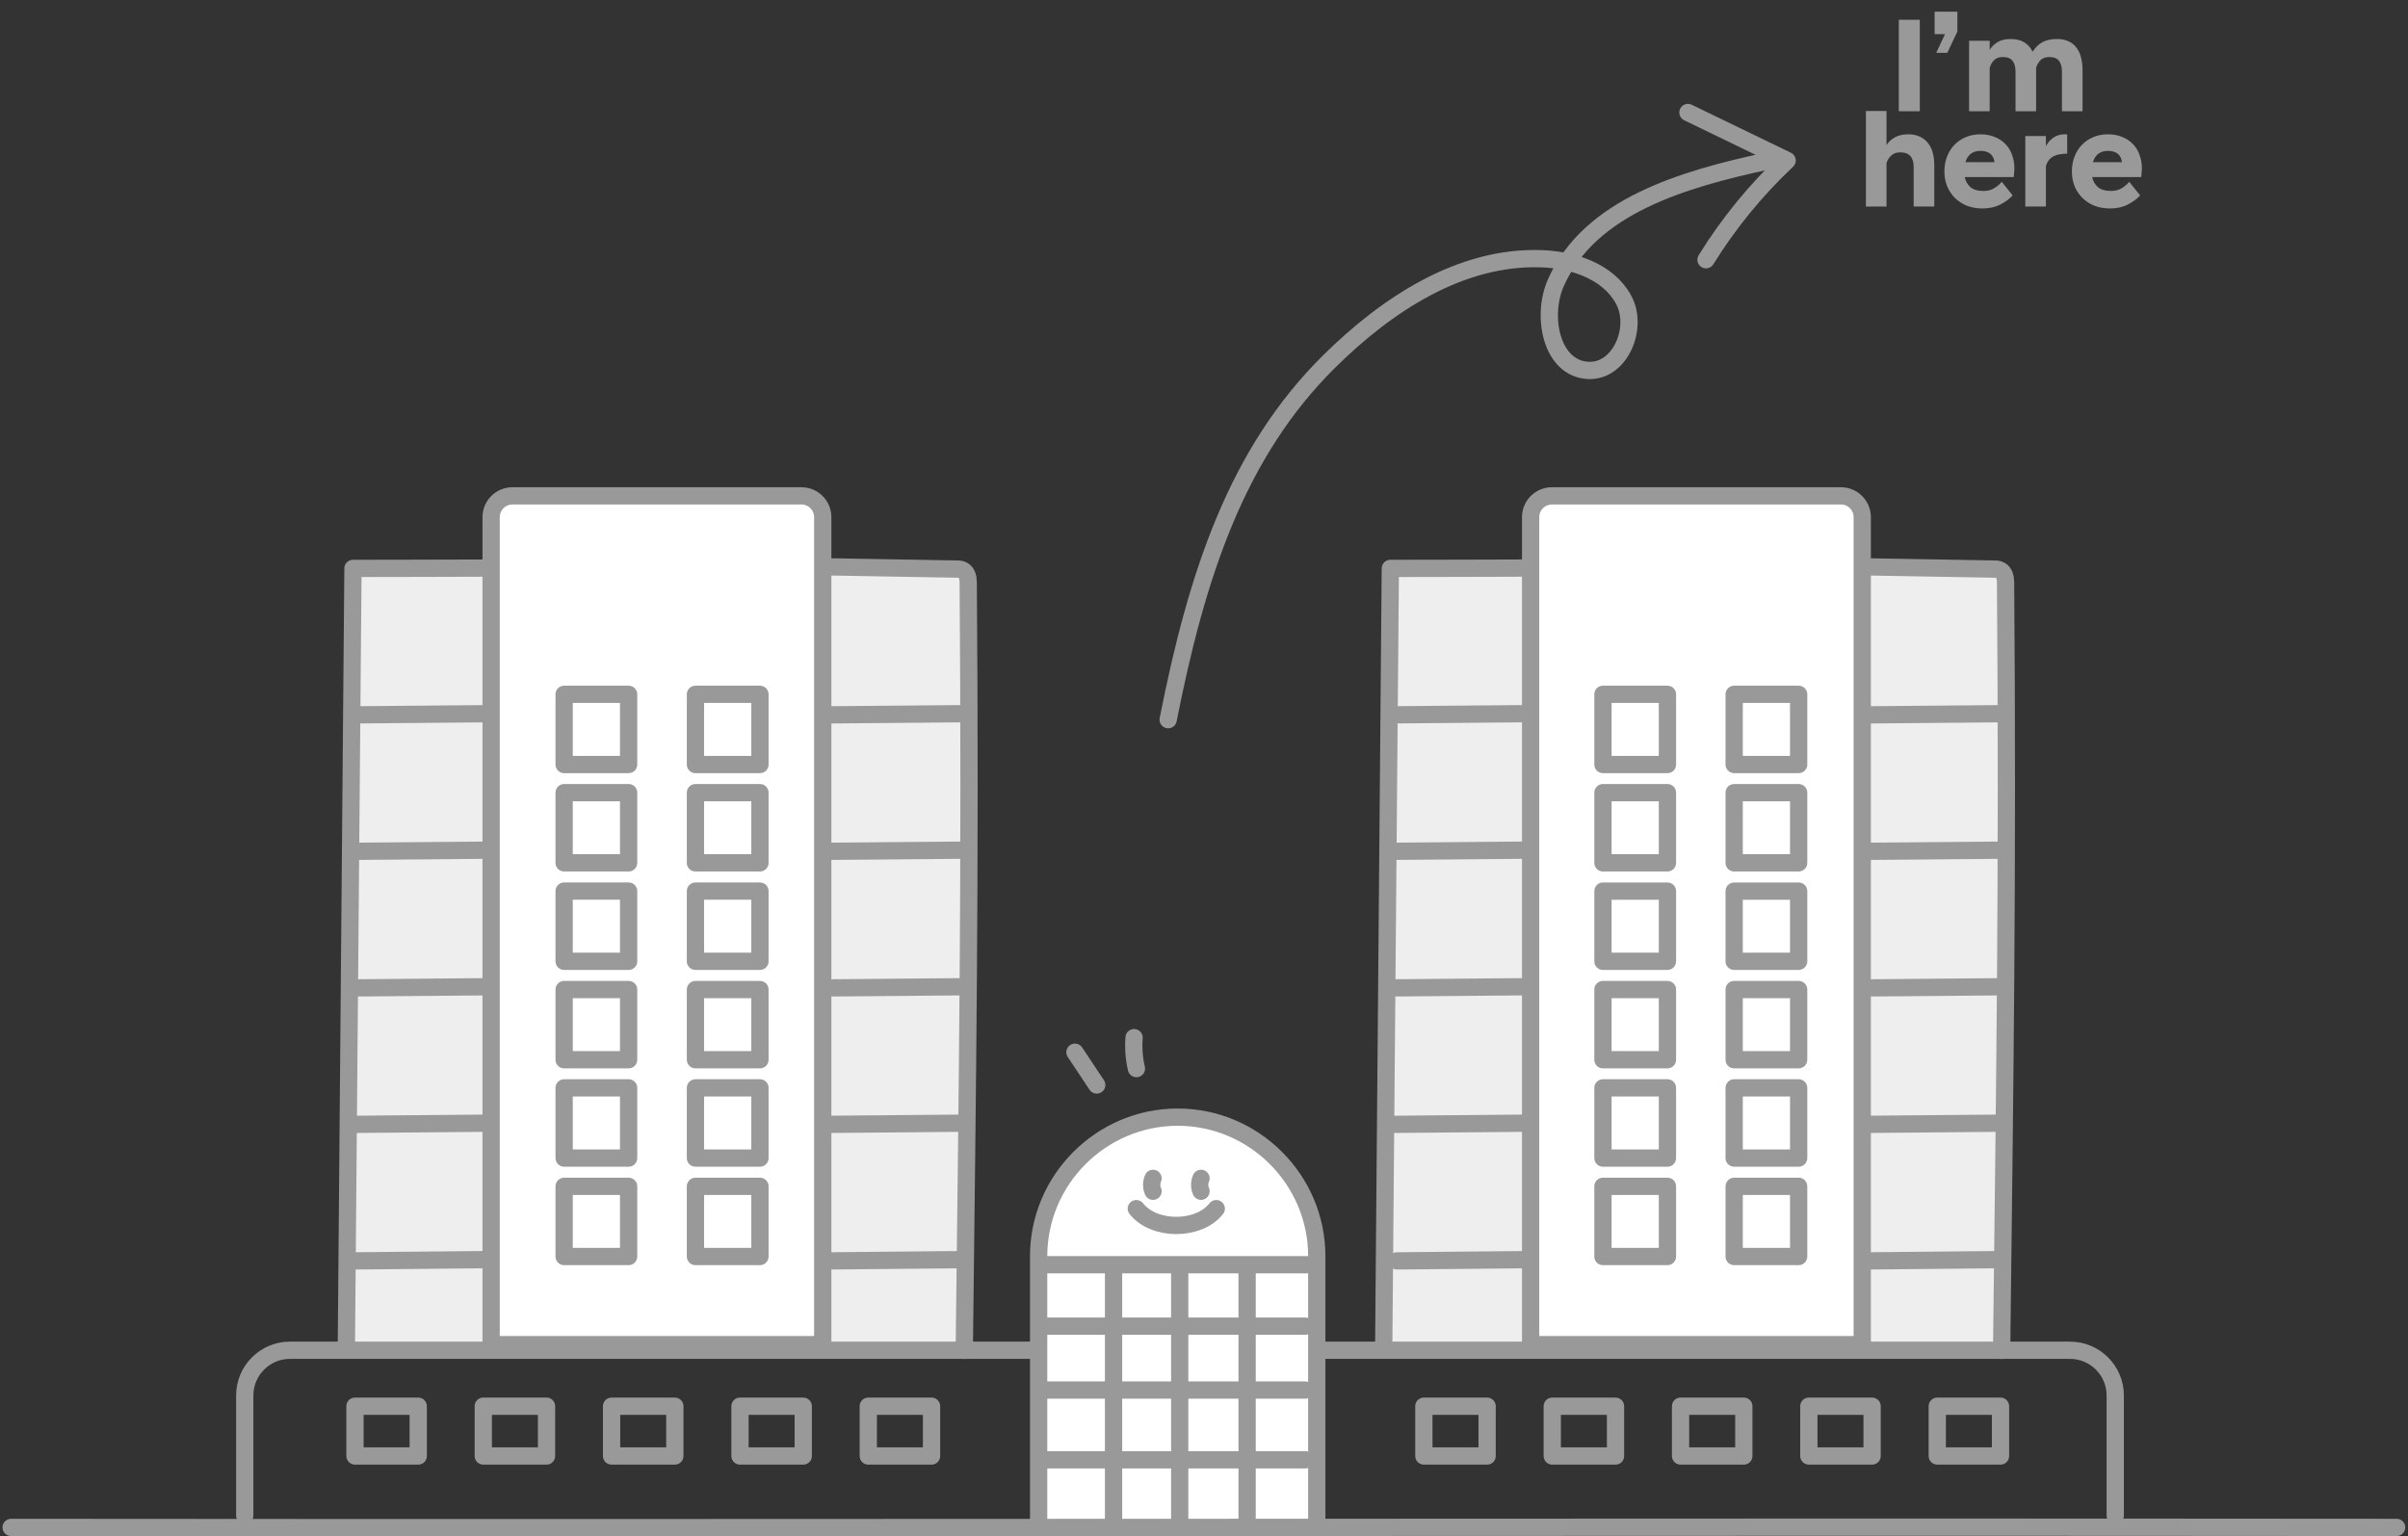 <svg width="456" height="291" viewBox="0 0 456 291" fill="none" xmlns="http://www.w3.org/2000/svg">
    <rect x="0" y="0" width="456" height="291" fill="#333333" stroke="none"/>
    <path d="M65.588 255.386C66.013 206.137 66.416 156.909 66.841 107.66C75.973 107.66 84.362 107.618 93.493 107.596L158.161 107.384C165.806 107.511 173.472 107.66 181.118 107.788C181.543 107.788 181.989 107.788 182.371 108.021C183.135 108.446 183.348 109.444 183.348 110.294C183.794 165.807 183.199 205.096 182.604 255.768" fill="#EEEEEE"/>
    <path d="M65.588 255.386C66.013 206.137 66.416 156.909 66.841 107.66C75.973 107.66 84.362 107.618 93.493 107.596L158.161 107.384C165.806 107.511 173.472 107.66 181.118 107.788C181.543 107.788 181.989 107.788 182.371 108.021C183.135 108.446 183.348 109.444 183.348 110.294C183.794 165.807 183.199 205.096 182.604 255.768" stroke="#999999" stroke-width="3.271" stroke-linecap="round" stroke-linejoin="round"/>
    <path d="M97.039 93.92H151.767C153.997 93.92 155.802 95.725 155.802 97.955V254.664C155.802 254.664 155.802 254.685 155.781 254.685H93.025C93.025 254.685 93.004 254.685 93.004 254.664V97.955C93.004 95.725 94.809 93.92 97.039 93.92Z" fill="white" stroke="#999999" stroke-width="3.271" stroke-linecap="round" stroke-linejoin="round"/>
    <path d="M262.031 255.385C262.456 206.137 262.859 156.909 263.284 107.66C272.416 107.66 280.805 107.618 289.937 107.596L354.604 107.384C362.249 107.511 369.916 107.66 377.561 107.787C377.986 107.787 378.432 107.787 378.814 108.021C379.579 108.446 379.791 109.444 379.791 110.293C380.237 165.807 379.642 205.096 379.048 255.768" fill="#EEEEEE"/>
    <path d="M262.031 255.385C262.456 206.137 262.859 156.909 263.284 107.66C272.416 107.66 280.805 107.618 289.937 107.596L354.604 107.384C362.249 107.511 369.916 107.66 377.561 107.787C377.986 107.787 378.432 107.787 378.814 108.021C379.579 108.446 379.791 109.444 379.791 110.293C380.237 165.807 379.642 205.096 379.048 255.768" stroke="#999999" stroke-width="3.271" stroke-linecap="round" stroke-linejoin="round"/>
    <path d="M119.041 131.509H106.83V144.804H119.041V131.509Z" stroke="#999999" stroke-width="3.271" stroke-linecap="round" stroke-linejoin="round"/>
    <path d="M143.91 131.509H131.698V144.804H143.91V131.509Z" stroke="#999999" stroke-width="3.271" stroke-linecap="round" stroke-linejoin="round"/>
    <path d="M119.041 150.134H106.83V163.428H119.041V150.134Z" stroke="#999999" stroke-width="3.271" stroke-linecap="round" stroke-linejoin="round"/>
    <path d="M143.91 150.134H131.698V163.428H143.91V150.134Z" stroke="#999999" stroke-width="3.271" stroke-linecap="round" stroke-linejoin="round"/>
    <path d="M119.041 168.78H106.83V182.075H119.041V168.78Z" stroke="#999999" stroke-width="3.271" stroke-linecap="round" stroke-linejoin="round"/>
    <path d="M143.91 168.78H131.698V182.075H143.91V168.78Z" stroke="#999999" stroke-width="3.271" stroke-linecap="round" stroke-linejoin="round"/>
    <path d="M119.041 187.426H106.83V200.721H119.041V187.426Z" stroke="#999999" stroke-width="3.271" stroke-linecap="round" stroke-linejoin="round"/>
    <path d="M143.91 187.426H131.698V200.721H143.91V187.426Z" stroke="#999999" stroke-width="3.271" stroke-linecap="round" stroke-linejoin="round"/>
    <path d="M119.041 206.051H106.83V219.346H119.041V206.051Z" stroke="#999999" stroke-width="3.271" stroke-linecap="round" stroke-linejoin="round"/>
    <path d="M143.91 206.051H131.698V219.346H143.91V206.051Z" stroke="#999999" stroke-width="3.271" stroke-linecap="round" stroke-linejoin="round"/>
    <path d="M119.041 224.698H106.83V237.992H119.041V224.698Z" stroke="#999999" stroke-width="3.271" stroke-linecap="round" stroke-linejoin="round"/>
    <path d="M143.91 224.698H131.698V237.992H143.91V224.698Z" stroke="#999999" stroke-width="3.271" stroke-linecap="round" stroke-linejoin="round"/>
    <path d="M67.415 135.396L91.838 135.183" stroke="#999999" stroke-width="3.271" stroke-linecap="round" stroke-linejoin="round"/>
    <path d="M67.648 161.242L92.071 161.029" stroke="#999999" stroke-width="3.271" stroke-linecap="round" stroke-linejoin="round"/>
    <path d="M67.881 187.108L92.304 186.896" stroke="#999999" stroke-width="3.271" stroke-linecap="round" stroke-linejoin="round"/>
    <path d="M67.436 212.954L91.837 212.742" stroke="#999999" stroke-width="3.271" stroke-linecap="round" stroke-linejoin="round"/>
    <path d="M67.117 238.821L91.54 238.587" stroke="#999999" stroke-width="3.271" stroke-linecap="round" stroke-linejoin="round"/>
    <path d="M157.311 135.396L181.712 135.183" stroke="#999999" stroke-width="3.271" stroke-linecap="round" stroke-linejoin="round"/>
    <path d="M157.544 161.241L181.945 161.029" stroke="#999999" stroke-width="3.271" stroke-linecap="round" stroke-linejoin="round"/>
    <path d="M157.756 187.108L182.179 186.896" stroke="#999999" stroke-width="3.271" stroke-linecap="round" stroke-linejoin="round"/>
    <path d="M157.586 212.954L181.987 212.741" stroke="#999999" stroke-width="3.271" stroke-linecap="round" stroke-linejoin="round"/>
    <path d="M157.141 238.82L181.542 238.587" stroke="#999999" stroke-width="3.271" stroke-linecap="round" stroke-linejoin="round"/>
    <path d="M263.625 135.396L288.048 135.183" stroke="#999999" stroke-width="3.271" stroke-linecap="round" stroke-linejoin="round"/>
    <path d="M263.857 161.242L288.28 161.029" stroke="#999999" stroke-width="3.271" stroke-linecap="round" stroke-linejoin="round"/>
    <path d="M264.093 187.108L288.515 186.896" stroke="#999999" stroke-width="3.271" stroke-linecap="round" stroke-linejoin="round"/>
    <path d="M264.326 212.954L288.728 212.742" stroke="#999999" stroke-width="3.271" stroke-linecap="round" stroke-linejoin="round"/>
    <path d="M264.538 238.821L288.961 238.587" stroke="#999999" stroke-width="3.271" stroke-linecap="round" stroke-linejoin="round"/>
    <path d="M354.2 135.396L378.602 135.183" stroke="#999999" stroke-width="3.271" stroke-linecap="round" stroke-linejoin="round"/>
    <path d="M354.412 161.241L378.835 161.029" stroke="#999999" stroke-width="3.271" stroke-linecap="round" stroke-linejoin="round"/>
    <path d="M354.646 187.108L379.068 186.896" stroke="#999999" stroke-width="3.271" stroke-linecap="round" stroke-linejoin="round"/>
    <path d="M354.072 212.954L378.474 212.741" stroke="#999999" stroke-width="3.271" stroke-linecap="round" stroke-linejoin="round"/>
    <path d="M353.754 238.82L378.155 238.587" stroke="#999999" stroke-width="3.271" stroke-linecap="round" stroke-linejoin="round"/>
    <path d="M46.347 287.05V264.305C46.347 259.59 50.191 255.746 54.905 255.746H392.002C396.717 255.746 400.561 259.59 400.561 264.305V287.05" stroke="#999999" stroke-width="3.271" stroke-linecap="round" stroke-linejoin="round"/>
    <path d="M196.686 289.301V237.929C196.686 223.445 208.536 211.595 223.02 211.595C237.503 211.595 249.354 223.445 249.354 237.929V289.301" fill="white"/>
    <path d="M196.686 289.301V237.929C196.686 223.445 208.536 211.595 223.02 211.595C237.503 211.595 249.354 223.445 249.354 237.929V289.301" stroke="#999999" stroke-width="3.271" stroke-linecap="round" stroke-linejoin="round"/>
    <path d="M2.11 289.301C152.682 289.45 303.274 289.152 453.845 289.301H2.11Z" fill="white"/>
    <path d="M2.11 289.301C152.682 289.45 303.274 289.152 453.845 289.301" stroke="#999999" stroke-width="3.271" stroke-linecap="round" stroke-linejoin="round"/>
    <path d="M198.064 239.543H247.462" stroke="#999999" stroke-width="3.271" stroke-linecap="round" stroke-linejoin="round"/>
    <path d="M223.401 241.284V287.539" stroke="#999999" stroke-width="3.271" stroke-linecap="round" stroke-linejoin="round"/>
    <path d="M210.871 240.137V287.539" stroke="#999999" stroke-width="3.271" stroke-linecap="round" stroke-linejoin="round"/>
    <path d="M236.164 240.137V287.538" stroke="#999999" stroke-width="3.271" stroke-linecap="round" stroke-linejoin="round"/>
    <path d="M247.185 251.181H197.512" stroke="#999999" stroke-width="3.271" stroke-linecap="round" stroke-linejoin="round"/>
    <path d="M247.185 263.286H197.512" stroke="#999999" stroke-width="3.271" stroke-linecap="round" stroke-linejoin="round"/>
    <path d="M247.185 276.495H197.512" stroke="#999999" stroke-width="3.271" stroke-linecap="round" stroke-linejoin="round"/>
    <path d="M79.201 266.344H67.224V275.773H79.201V266.344Z" stroke="#999999" stroke-width="3.271" stroke-linecap="round" stroke-linejoin="round"/>
    <path d="M103.496 266.344H91.519V275.773H103.496V266.344Z" stroke="#999999" stroke-width="3.271" stroke-linecap="round" stroke-linejoin="round"/>
    <path d="M127.791 266.344H115.813V275.773H127.791V266.344Z" stroke="#999999" stroke-width="3.271" stroke-linecap="round" stroke-linejoin="round"/>
    <path d="M152.109 266.344H140.131V275.773H152.109V266.344Z" stroke="#999999" stroke-width="3.271" stroke-linecap="round" stroke-linejoin="round"/>
    <path d="M176.404 266.344H164.426V275.773H176.404V266.344Z" stroke="#999999" stroke-width="3.271" stroke-linecap="round" stroke-linejoin="round"/>
    <path d="M281.613 266.344H269.635V275.773H281.613V266.344Z" stroke="#999999" stroke-width="3.271" stroke-linecap="round" stroke-linejoin="round"/>
    <path d="M305.928 266.344H293.95V275.773H305.928V266.344Z" stroke="#999999" stroke-width="3.271" stroke-linecap="round" stroke-linejoin="round"/>
    <path d="M330.224 266.344H318.246V275.773H330.224V266.344Z" stroke="#999999" stroke-width="3.271" stroke-linecap="round" stroke-linejoin="round"/>
    <path d="M354.518 266.344H342.54V275.773H354.518V266.344Z" stroke="#999999" stroke-width="3.271" stroke-linecap="round" stroke-linejoin="round"/>
    <path d="M378.835 266.344H366.857V275.773H378.835V266.344Z" stroke="#999999" stroke-width="3.271" stroke-linecap="round" stroke-linejoin="round"/>
    <path d="M218.348 223.19C218.008 223.954 218.008 224.867 218.348 225.632" stroke="#999999" stroke-width="3.271" stroke-linecap="round" stroke-linejoin="round"/>
    <path d="M227.436 223.19C227.097 223.954 227.097 224.867 227.436 225.632" stroke="#999999" stroke-width="3.271" stroke-linecap="round" stroke-linejoin="round"/>
    <path d="M215.183 228.924C218.517 233.171 226.99 233.171 230.325 228.924" stroke="#999999" stroke-width="3.271" stroke-linecap="round" stroke-linejoin="round"/>
    <path d="M203.565 199.298C204.946 201.358 206.305 203.44 207.685 205.5" stroke="#999999" stroke-width="3.271" stroke-linecap="round" stroke-linejoin="round"/>
    <path d="M214.757 196.538C214.608 198.492 214.757 200.488 215.203 202.399" stroke="#999999" stroke-width="3.271" stroke-linecap="round" stroke-linejoin="round"/>
    <path d="M293.888 93.92H348.616C350.846 93.92 352.651 95.725 352.651 97.955V254.663C352.651 254.663 352.651 254.685 352.63 254.685H289.874C289.874 254.685 289.853 254.685 289.853 254.663V97.955C289.853 95.725 291.658 93.92 293.888 93.92Z" fill="white" stroke="#999999" stroke-width="3.271" stroke-linecap="round" stroke-linejoin="round"/>
    <path d="M315.761 131.509H303.55V144.804H315.761V131.509Z" stroke="#999999" stroke-width="3.271" stroke-linecap="round" stroke-linejoin="round"/>
    <path d="M340.609 131.509H328.397V144.804H340.609V131.509Z" stroke="#999999" stroke-width="3.271" stroke-linecap="round" stroke-linejoin="round"/>
    <path d="M315.761 150.134H303.55V163.429H315.761V150.134Z" stroke="#999999" stroke-width="3.271" stroke-linecap="round" stroke-linejoin="round"/>
    <path d="M340.609 150.134H328.397V163.429H340.609V150.134Z" stroke="#999999" stroke-width="3.271" stroke-linecap="round" stroke-linejoin="round"/>
    <path d="M315.761 168.781H303.55V182.075H315.761V168.781Z" stroke="#999999" stroke-width="3.271" stroke-linecap="round" stroke-linejoin="round"/>
    <path d="M340.609 168.781H328.397V182.075H340.609V168.781Z" stroke="#999999" stroke-width="3.271" stroke-linecap="round" stroke-linejoin="round"/>
    <path d="M315.761 187.427H303.55V200.721H315.761V187.427Z" stroke="#999999" stroke-width="3.271" stroke-linecap="round" stroke-linejoin="round"/>
    <path d="M340.609 187.427H328.397V200.721H340.609V187.427Z" stroke="#999999" stroke-width="3.271" stroke-linecap="round" stroke-linejoin="round"/>
    <path d="M315.761 206.051H303.55V219.346H315.761V206.051Z" stroke="#999999" stroke-width="3.271" stroke-linecap="round" stroke-linejoin="round"/>
    <path d="M340.609 206.051H328.397V219.346H340.609V206.051Z" stroke="#999999" stroke-width="3.271" stroke-linecap="round" stroke-linejoin="round"/>
    <path d="M315.761 224.698H303.55V237.992H315.761V224.698Z" stroke="#999999" stroke-width="3.271" stroke-linecap="round" stroke-linejoin="round"/>
    <path d="M340.609 224.698H328.397V237.992H340.609V224.698Z" stroke="#999999" stroke-width="3.271" stroke-linecap="round" stroke-linejoin="round"/>
    <path d="M221.214 136.309C226.629 108.849 234.211 85.743 251.732 68.435C262.605 57.689 276.537 48.493 291.827 49.003C297.922 49.194 304.548 51.403 307.458 56.754C310.367 62.106 306.778 70.516 300.704 70.155C293.76 69.773 291.806 59.855 294.652 53.505C301.129 39 318.82 33.946 334.344 30.569" stroke="#999999" stroke-width="3.271" stroke-linecap="round" stroke-linejoin="round"/>
    <path d="M319.647 21.31C325.912 24.346 332.177 27.383 338.421 30.399C332.517 35.963 327.335 42.292 323.067 49.194" stroke="#999999" stroke-width="3.271" stroke-linecap="round" stroke-linejoin="round"/>
    <path d="M359.576 3.743H363.551V21.073H359.576V3.743ZM368.319 6.47H366.357V2.214H370.664V5.986L368.752 10.012H366.662L368.319 6.47ZM390.467 13.58C390.467 12.663 390.28 11.975 389.907 11.516C389.533 11.04 388.913 10.802 388.046 10.802C387.333 10.802 386.772 11.015 386.364 11.44C385.974 11.864 385.71 12.34 385.574 12.867V21.073H381.675V13.58C381.675 12.663 381.488 11.975 381.115 11.516C380.741 11.04 380.121 10.802 379.254 10.802C378.541 10.802 377.98 11.015 377.572 11.44C377.181 11.864 376.918 12.34 376.782 12.867V21.073H372.883V7.719H376.782V9.452C377.139 8.857 377.64 8.364 378.286 7.974C378.931 7.583 379.755 7.387 380.758 7.387C381.828 7.387 382.703 7.608 383.383 8.05C384.062 8.475 384.572 9.061 384.912 9.808C385.421 8.993 386.033 8.39 386.747 7.999C387.477 7.591 388.412 7.387 389.55 7.387C390.416 7.387 391.155 7.54 391.767 7.846C392.379 8.135 392.871 8.543 393.245 9.069C393.636 9.579 393.916 10.191 394.086 10.904C394.273 11.601 394.367 12.357 394.367 13.172V21.073H390.467V13.58Z" fill="#999999"/>
    <path d="M353.345 21.03H357.244V27.503C357.601 26.909 358.119 26.416 358.799 26.025C359.495 25.634 360.345 25.439 361.347 25.439C362.214 25.439 362.961 25.592 363.59 25.898C364.218 26.186 364.728 26.594 365.119 27.121C365.527 27.631 365.824 28.242 366.011 28.956C366.198 29.652 366.291 30.408 366.291 31.224V39.124H362.392V31.632C362.392 29.78 361.542 28.854 359.843 28.854C359.13 28.854 358.552 29.066 358.111 29.491C357.669 29.916 357.38 30.391 357.244 30.918V39.124H353.345V21.03ZM375.449 39.481C374.328 39.481 373.317 39.303 372.416 38.946C371.533 38.572 370.777 38.071 370.148 37.442C369.52 36.797 369.035 36.049 368.696 35.2C368.373 34.35 368.211 33.45 368.211 32.498C368.211 31.445 368.381 30.485 368.721 29.618C369.061 28.752 369.537 28.013 370.148 27.401C370.76 26.773 371.482 26.288 372.314 25.949C373.147 25.609 374.056 25.439 375.041 25.439C376.027 25.439 376.91 25.6 377.692 25.923C378.49 26.229 379.17 26.671 379.73 27.248C380.291 27.809 380.716 28.489 381.005 29.287C381.31 30.086 381.463 30.969 381.463 31.938C381.463 32.175 381.446 32.456 381.412 32.779C381.395 33.101 381.37 33.356 381.336 33.543H372.06C372.212 34.308 372.569 34.936 373.13 35.429C373.691 35.922 374.532 36.168 375.653 36.168C376.417 36.168 377.088 35.989 377.666 35.633C378.261 35.259 378.728 34.86 379.068 34.435L381.132 37.009C380.537 37.672 379.756 38.249 378.787 38.742C377.836 39.235 376.723 39.481 375.449 39.481ZM375.041 28.573C374.328 28.573 373.725 28.752 373.232 29.109C372.756 29.465 372.408 30.001 372.187 30.714H377.692C377.607 30.001 377.335 29.465 376.876 29.109C376.417 28.752 375.806 28.573 375.041 28.573ZM383.533 25.77H387.432V27.682C387.823 26.968 388.316 26.416 388.91 26.025C389.505 25.634 390.202 25.439 391 25.439H391.459V29.109C391 29.109 390.558 29.143 390.134 29.211C389.726 29.262 389.344 29.372 388.987 29.542C388.63 29.712 388.316 29.95 388.044 30.256C387.789 30.561 387.585 30.961 387.432 31.453V39.124H383.533V25.77ZM399.59 39.481C398.468 39.481 397.457 39.303 396.557 38.946C395.673 38.572 394.917 38.071 394.289 37.442C393.66 36.797 393.176 36.049 392.836 35.2C392.513 34.35 392.352 33.45 392.352 32.498C392.352 31.445 392.522 30.485 392.862 29.618C393.201 28.752 393.677 28.013 394.289 27.401C394.9 26.773 395.623 26.288 396.455 25.949C397.288 25.609 398.196 25.439 399.182 25.439C400.167 25.439 401.051 25.6 401.832 25.923C402.631 26.229 403.31 26.671 403.871 27.248C404.432 27.809 404.856 28.489 405.145 29.287C405.451 30.086 405.604 30.969 405.604 31.938C405.604 32.175 405.587 32.456 405.553 32.779C405.536 33.101 405.511 33.356 405.477 33.543H396.2C396.353 34.308 396.71 34.936 397.271 35.429C397.831 35.922 398.672 36.168 399.793 36.168C400.558 36.168 401.229 35.989 401.807 35.633C402.401 35.259 402.869 34.86 403.208 34.435L405.273 37.009C404.678 37.672 403.897 38.249 402.928 38.742C401.977 39.235 400.864 39.481 399.59 39.481ZM399.182 28.573C398.468 28.573 397.865 28.752 397.372 29.109C396.897 29.465 396.548 30.001 396.328 30.714H401.832C401.747 30.001 401.475 29.465 401.017 29.109C400.558 28.752 399.946 28.573 399.182 28.573Z" fill="#999999"/>
</svg>
